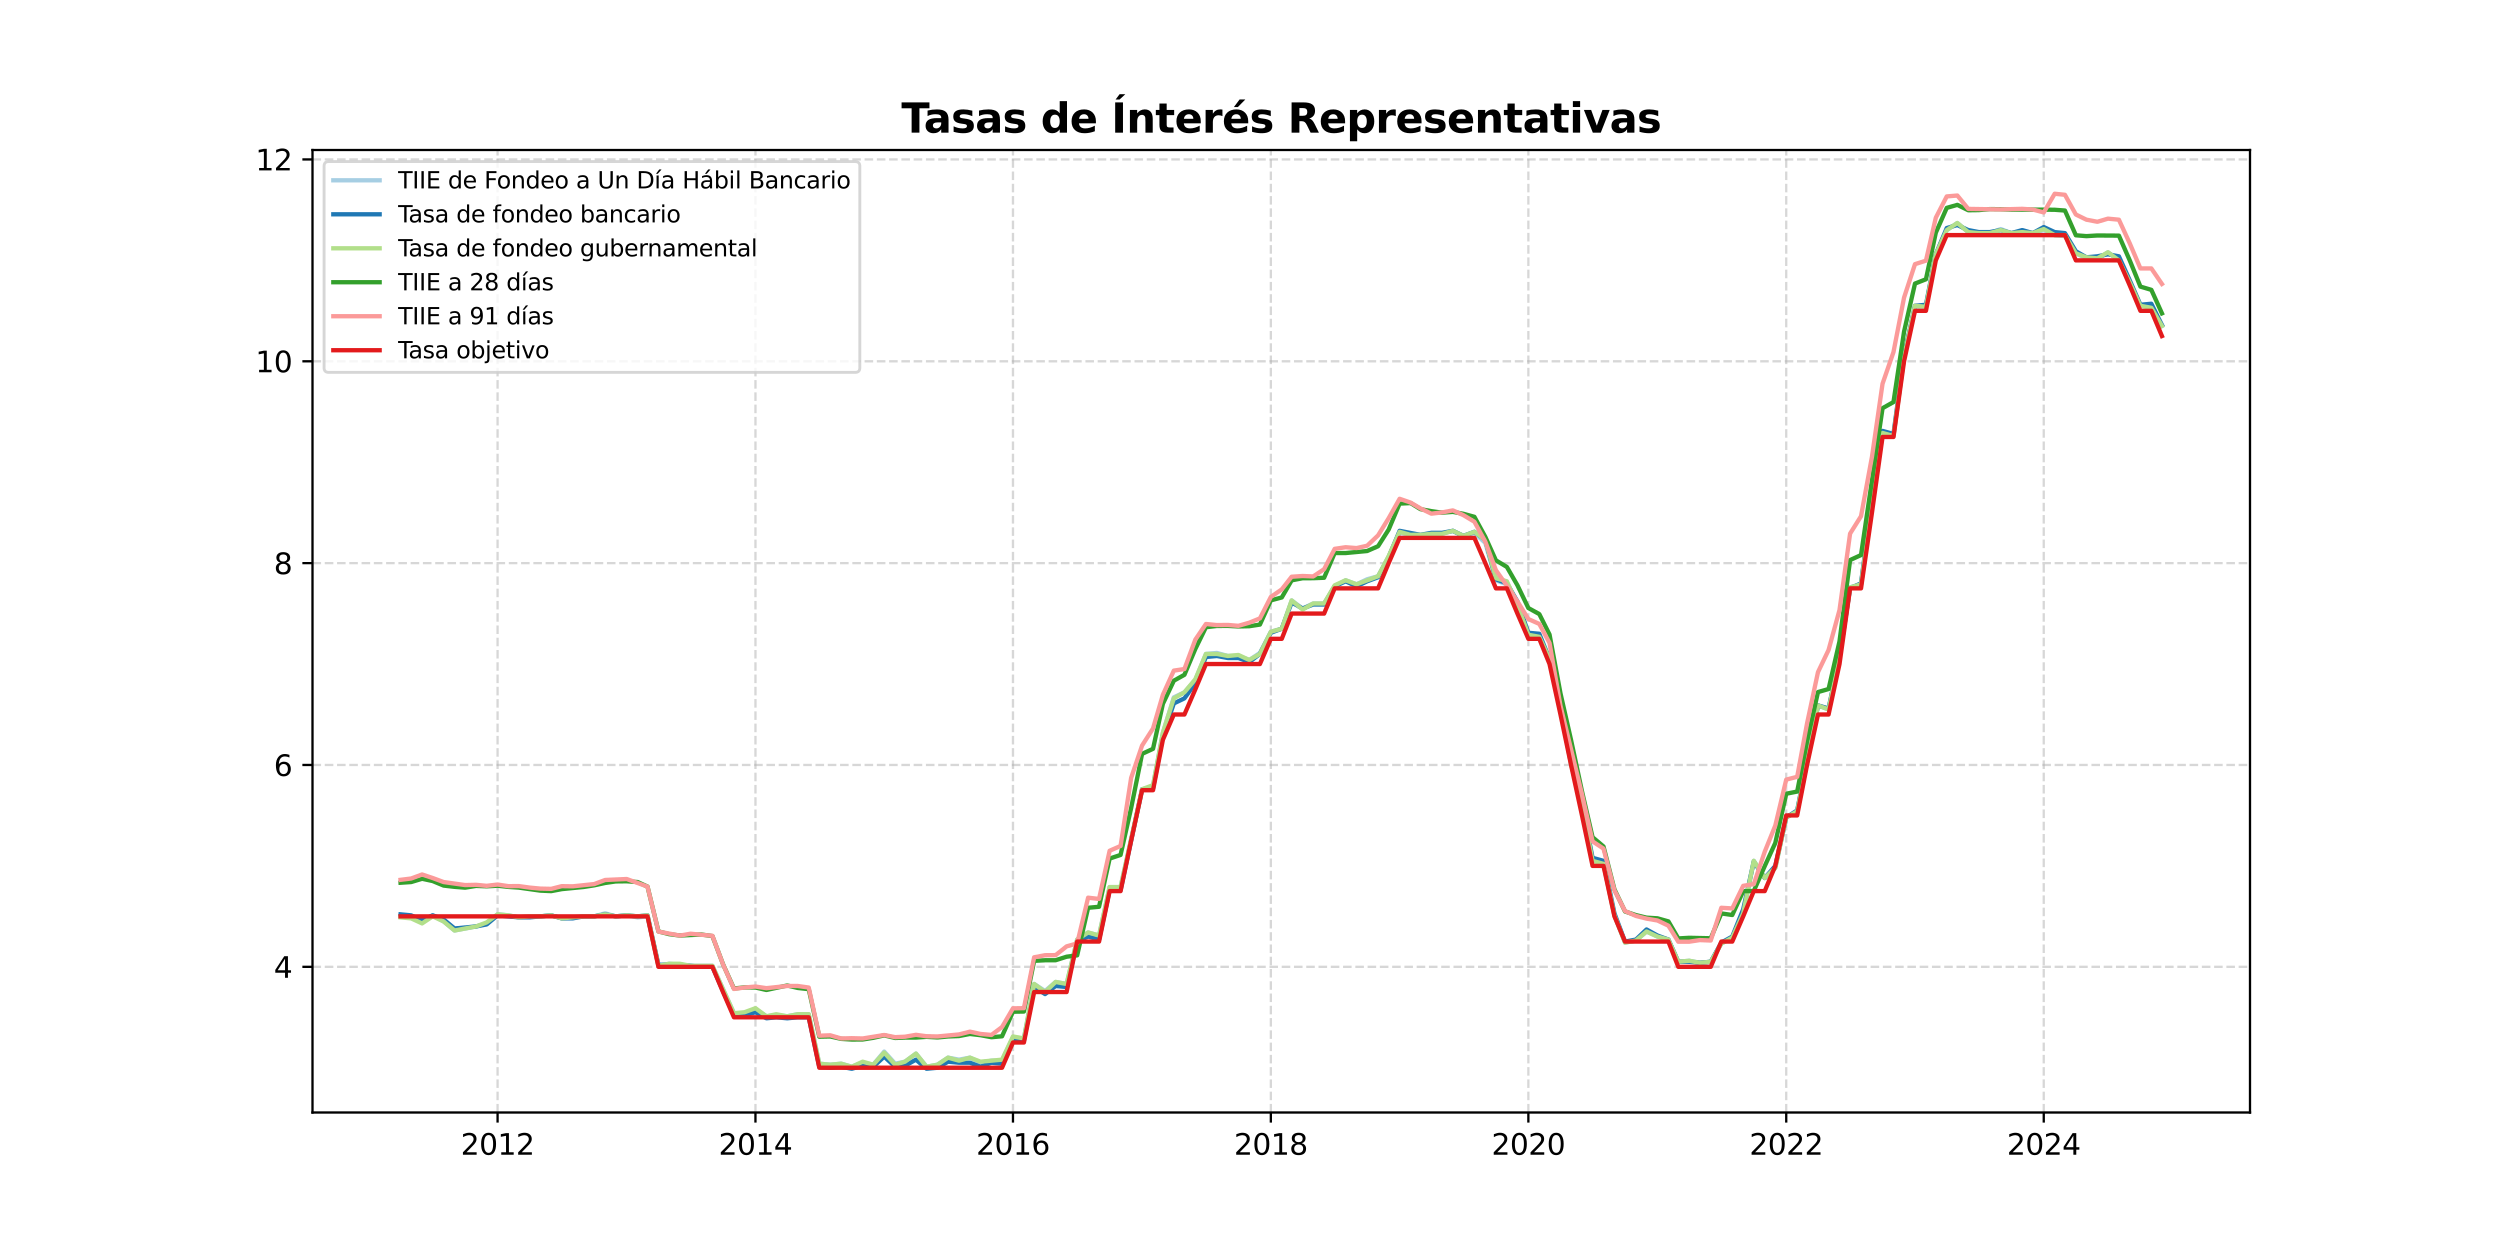 <?xml version="1.0" encoding="utf-8" standalone="no"?>
<!DOCTYPE svg PUBLIC "-//W3C//DTD SVG 1.1//EN"
  "http://www.w3.org/Graphics/SVG/1.1/DTD/svg11.dtd">
<svg xmlns:xlink="http://www.w3.org/1999/xlink" width="864pt" height="432pt" viewBox="0 0 864 432" xmlns="http://www.w3.org/2000/svg" version="1.1">
 <defs>
  <style type="text/css">*{stroke-linejoin: round; stroke-linecap: butt}</style>
 </defs>
 <g id="figure_1">
  <g id="patch_1">
   <path d="M 0 432 
L 864 432 
L 864 0 
L 0 0 
z
" style="fill: #ffffff"/>
  </g>
  <g id="axes_1">
   <g id="patch_2">
    <path d="M 108 384.48 
L 777.6 384.48 
L 777.6 51.84 
L 108 51.84 
z
" style="fill: #ffffff"/>
   </g>
   <g id="matplotlib.axis_1">
    <g id="xtick_1">
     <g id="line2d_1">
      <path d="M 171.963 384.48 
L 171.963 51.84 
" clip-path="url(#p0bc3d190ee)" style="fill: none; stroke-dasharray: 2.96,1.28; stroke-dashoffset: 0; stroke: #b0b0b0; stroke-opacity: 0.5; stroke-width: 0.8"/>
     </g>
     <g id="line2d_2">
      <defs>
       <path id="mf810279f98" d="M 0 0 
L 0 3.5 
" style="stroke: #000000; stroke-width: 0.8"/>
      </defs>
      <g>
       <use xlink:href="#mf810279f98" x="171.963" y="384.48" style="stroke: #000000; stroke-width: 0.8"/>
      </g>
     </g>
     <g id="text_1">
      <!-- 2012 -->
      <g transform="translate(159.238 399.078) scale(0.1 -0.1)">
       <defs>
        <path id="DejaVuSans-32" d="M 1228 531 
L 3431 531 
L 3431 0 
L 469 0 
L 469 531 
Q 828 903 1448 1529 
Q 2069 2156 2228 2338 
Q 2531 2678 2651 2914 
Q 2772 3150 2772 3378 
Q 2772 3750 2511 3984 
Q 2250 4219 1831 4219 
Q 1534 4219 1204 4116 
Q 875 4013 500 3803 
L 500 4441 
Q 881 4594 1212 4672 
Q 1544 4750 1819 4750 
Q 2544 4750 2975 4387 
Q 3406 4025 3406 3419 
Q 3406 3131 3298 2873 
Q 3191 2616 2906 2266 
Q 2828 2175 2409 1742 
Q 1991 1309 1228 531 
z
" transform="scale(0.016)"/>
        <path id="DejaVuSans-30" d="M 2034 4250 
Q 1547 4250 1301 3770 
Q 1056 3291 1056 2328 
Q 1056 1369 1301 889 
Q 1547 409 2034 409 
Q 2525 409 2770 889 
Q 3016 1369 3016 2328 
Q 3016 3291 2770 3770 
Q 2525 4250 2034 4250 
z
M 2034 4750 
Q 2819 4750 3233 4129 
Q 3647 3509 3647 2328 
Q 3647 1150 3233 529 
Q 2819 -91 2034 -91 
Q 1250 -91 836 529 
Q 422 1150 422 2328 
Q 422 3509 836 4129 
Q 1250 4750 2034 4750 
z
" transform="scale(0.016)"/>
        <path id="DejaVuSans-31" d="M 794 531 
L 1825 531 
L 1825 4091 
L 703 3866 
L 703 4441 
L 1819 4666 
L 2450 4666 
L 2450 531 
L 3481 531 
L 3481 0 
L 794 0 
L 794 531 
z
" transform="scale(0.016)"/>
       </defs>
       <use xlink:href="#DejaVuSans-32"/>
       <use xlink:href="#DejaVuSans-30" transform="translate(63.623 0)"/>
       <use xlink:href="#DejaVuSans-31" transform="translate(127.246 0)"/>
       <use xlink:href="#DejaVuSans-32" transform="translate(190.869 0)"/>
      </g>
     </g>
    </g>
    <g id="xtick_2">
     <g id="line2d_3">
      <path d="M 261.084 384.48 
L 261.084 51.84 
" clip-path="url(#p0bc3d190ee)" style="fill: none; stroke-dasharray: 2.96,1.28; stroke-dashoffset: 0; stroke: #b0b0b0; stroke-opacity: 0.5; stroke-width: 0.8"/>
     </g>
     <g id="line2d_4">
      <g>
       <use xlink:href="#mf810279f98" x="261.084" y="384.48" style="stroke: #000000; stroke-width: 0.8"/>
      </g>
     </g>
     <g id="text_2">
      <!-- 2014 -->
      <g transform="translate(248.359 399.078) scale(0.1 -0.1)">
       <defs>
        <path id="DejaVuSans-34" d="M 2419 4116 
L 825 1625 
L 2419 1625 
L 2419 4116 
z
M 2253 4666 
L 3047 4666 
L 3047 1625 
L 3713 1625 
L 3713 1100 
L 3047 1100 
L 3047 0 
L 2419 0 
L 2419 1100 
L 313 1100 
L 313 1709 
L 2253 4666 
z
" transform="scale(0.016)"/>
       </defs>
       <use xlink:href="#DejaVuSans-32"/>
       <use xlink:href="#DejaVuSans-30" transform="translate(63.623 0)"/>
       <use xlink:href="#DejaVuSans-31" transform="translate(127.246 0)"/>
       <use xlink:href="#DejaVuSans-34" transform="translate(190.869 0)"/>
      </g>
     </g>
    </g>
    <g id="xtick_3">
     <g id="line2d_5">
      <path d="M 350.083 384.48 
L 350.083 51.84 
" clip-path="url(#p0bc3d190ee)" style="fill: none; stroke-dasharray: 2.96,1.28; stroke-dashoffset: 0; stroke: #b0b0b0; stroke-opacity: 0.5; stroke-width: 0.8"/>
     </g>
     <g id="line2d_6">
      <g>
       <use xlink:href="#mf810279f98" x="350.083" y="384.48" style="stroke: #000000; stroke-width: 0.8"/>
      </g>
     </g>
     <g id="text_3">
      <!-- 2016 -->
      <g transform="translate(337.358 399.078) scale(0.1 -0.1)">
       <defs>
        <path id="DejaVuSans-36" d="M 2113 2584 
Q 1688 2584 1439 2293 
Q 1191 2003 1191 1497 
Q 1191 994 1439 701 
Q 1688 409 2113 409 
Q 2538 409 2786 701 
Q 3034 994 3034 1497 
Q 3034 2003 2786 2293 
Q 2538 2584 2113 2584 
z
M 3366 4563 
L 3366 3988 
Q 3128 4100 2886 4159 
Q 2644 4219 2406 4219 
Q 1781 4219 1451 3797 
Q 1122 3375 1075 2522 
Q 1259 2794 1537 2939 
Q 1816 3084 2150 3084 
Q 2853 3084 3261 2657 
Q 3669 2231 3669 1497 
Q 3669 778 3244 343 
Q 2819 -91 2113 -91 
Q 1303 -91 875 529 
Q 447 1150 447 2328 
Q 447 3434 972 4092 
Q 1497 4750 2381 4750 
Q 2619 4750 2861 4703 
Q 3103 4656 3366 4563 
z
" transform="scale(0.016)"/>
       </defs>
       <use xlink:href="#DejaVuSans-32"/>
       <use xlink:href="#DejaVuSans-30" transform="translate(63.623 0)"/>
       <use xlink:href="#DejaVuSans-31" transform="translate(127.246 0)"/>
       <use xlink:href="#DejaVuSans-36" transform="translate(190.869 0)"/>
      </g>
     </g>
    </g>
    <g id="xtick_4">
     <g id="line2d_7">
      <path d="M 439.203 384.48 
L 439.203 51.84 
" clip-path="url(#p0bc3d190ee)" style="fill: none; stroke-dasharray: 2.96,1.28; stroke-dashoffset: 0; stroke: #b0b0b0; stroke-opacity: 0.5; stroke-width: 0.8"/>
     </g>
     <g id="line2d_8">
      <g>
       <use xlink:href="#mf810279f98" x="439.203" y="384.48" style="stroke: #000000; stroke-width: 0.8"/>
      </g>
     </g>
     <g id="text_4">
      <!-- 2018 -->
      <g transform="translate(426.478 399.078) scale(0.1 -0.1)">
       <defs>
        <path id="DejaVuSans-38" d="M 2034 2216 
Q 1584 2216 1326 1975 
Q 1069 1734 1069 1313 
Q 1069 891 1326 650 
Q 1584 409 2034 409 
Q 2484 409 2743 651 
Q 3003 894 3003 1313 
Q 3003 1734 2745 1975 
Q 2488 2216 2034 2216 
z
M 1403 2484 
Q 997 2584 770 2862 
Q 544 3141 544 3541 
Q 544 4100 942 4425 
Q 1341 4750 2034 4750 
Q 2731 4750 3128 4425 
Q 3525 4100 3525 3541 
Q 3525 3141 3298 2862 
Q 3072 2584 2669 2484 
Q 3125 2378 3379 2068 
Q 3634 1759 3634 1313 
Q 3634 634 3220 271 
Q 2806 -91 2034 -91 
Q 1263 -91 848 271 
Q 434 634 434 1313 
Q 434 1759 690 2068 
Q 947 2378 1403 2484 
z
M 1172 3481 
Q 1172 3119 1398 2916 
Q 1625 2713 2034 2713 
Q 2441 2713 2670 2916 
Q 2900 3119 2900 3481 
Q 2900 3844 2670 4047 
Q 2441 4250 2034 4250 
Q 1625 4250 1398 4047 
Q 1172 3844 1172 3481 
z
" transform="scale(0.016)"/>
       </defs>
       <use xlink:href="#DejaVuSans-32"/>
       <use xlink:href="#DejaVuSans-30" transform="translate(63.623 0)"/>
       <use xlink:href="#DejaVuSans-31" transform="translate(127.246 0)"/>
       <use xlink:href="#DejaVuSans-38" transform="translate(190.869 0)"/>
      </g>
     </g>
    </g>
    <g id="xtick_5">
     <g id="line2d_9">
      <path d="M 528.202 384.48 
L 528.202 51.84 
" clip-path="url(#p0bc3d190ee)" style="fill: none; stroke-dasharray: 2.96,1.28; stroke-dashoffset: 0; stroke: #b0b0b0; stroke-opacity: 0.5; stroke-width: 0.8"/>
     </g>
     <g id="line2d_10">
      <g>
       <use xlink:href="#mf810279f98" x="528.202" y="384.48" style="stroke: #000000; stroke-width: 0.8"/>
      </g>
     </g>
     <g id="text_5">
      <!-- 2020 -->
      <g transform="translate(515.477 399.078) scale(0.1 -0.1)">
       <use xlink:href="#DejaVuSans-32"/>
       <use xlink:href="#DejaVuSans-30" transform="translate(63.623 0)"/>
       <use xlink:href="#DejaVuSans-32" transform="translate(127.246 0)"/>
       <use xlink:href="#DejaVuSans-30" transform="translate(190.869 0)"/>
      </g>
     </g>
    </g>
    <g id="xtick_6">
     <g id="line2d_11">
      <path d="M 617.323 384.48 
L 617.323 51.84 
" clip-path="url(#p0bc3d190ee)" style="fill: none; stroke-dasharray: 2.96,1.28; stroke-dashoffset: 0; stroke: #b0b0b0; stroke-opacity: 0.5; stroke-width: 0.8"/>
     </g>
     <g id="line2d_12">
      <g>
       <use xlink:href="#mf810279f98" x="617.323" y="384.48" style="stroke: #000000; stroke-width: 0.8"/>
      </g>
     </g>
     <g id="text_6">
      <!-- 2022 -->
      <g transform="translate(604.598 399.078) scale(0.1 -0.1)">
       <use xlink:href="#DejaVuSans-32"/>
       <use xlink:href="#DejaVuSans-30" transform="translate(63.623 0)"/>
       <use xlink:href="#DejaVuSans-32" transform="translate(127.246 0)"/>
       <use xlink:href="#DejaVuSans-32" transform="translate(190.869 0)"/>
      </g>
     </g>
    </g>
    <g id="xtick_7">
     <g id="line2d_13">
      <path d="M 706.322 384.48 
L 706.322 51.84 
" clip-path="url(#p0bc3d190ee)" style="fill: none; stroke-dasharray: 2.96,1.28; stroke-dashoffset: 0; stroke: #b0b0b0; stroke-opacity: 0.5; stroke-width: 0.8"/>
     </g>
     <g id="line2d_14">
      <g>
       <use xlink:href="#mf810279f98" x="706.322" y="384.48" style="stroke: #000000; stroke-width: 0.8"/>
      </g>
     </g>
     <g id="text_7">
      <!-- 2024 -->
      <g transform="translate(693.597 399.078) scale(0.1 -0.1)">
       <use xlink:href="#DejaVuSans-32"/>
       <use xlink:href="#DejaVuSans-30" transform="translate(63.623 0)"/>
       <use xlink:href="#DejaVuSans-32" transform="translate(127.246 0)"/>
       <use xlink:href="#DejaVuSans-34" transform="translate(190.869 0)"/>
      </g>
     </g>
    </g>
   </g>
   <g id="matplotlib.axis_2">
    <g id="ytick_1">
     <g id="line2d_15">
      <path d="M 108 334.132 
L 777.6 334.132 
" clip-path="url(#p0bc3d190ee)" style="fill: none; stroke-dasharray: 2.96,1.28; stroke-dashoffset: 0; stroke: #b0b0b0; stroke-opacity: 0.5; stroke-width: 0.8"/>
     </g>
     <g id="line2d_16">
      <defs>
       <path id="maa33022d3e" d="M 0 0 
L -3.5 0 
" style="stroke: #000000; stroke-width: 0.8"/>
      </defs>
      <g>
       <use xlink:href="#maa33022d3e" x="108" y="334.132" style="stroke: #000000; stroke-width: 0.8"/>
      </g>
     </g>
     <g id="text_8">
      <!-- 4 -->
      <g transform="translate(94.638 337.932) scale(0.1 -0.1)">
       <use xlink:href="#DejaVuSans-34"/>
      </g>
     </g>
    </g>
    <g id="ytick_2">
     <g id="line2d_17">
      <path d="M 108 264.375 
L 777.6 264.375 
" clip-path="url(#p0bc3d190ee)" style="fill: none; stroke-dasharray: 2.96,1.28; stroke-dashoffset: 0; stroke: #b0b0b0; stroke-opacity: 0.5; stroke-width: 0.8"/>
     </g>
     <g id="line2d_18">
      <g>
       <use xlink:href="#maa33022d3e" x="108" y="264.375" style="stroke: #000000; stroke-width: 0.8"/>
      </g>
     </g>
     <g id="text_9">
      <!-- 6 -->
      <g transform="translate(94.638 268.174) scale(0.1 -0.1)">
       <use xlink:href="#DejaVuSans-36"/>
      </g>
     </g>
    </g>
    <g id="ytick_3">
     <g id="line2d_19">
      <path d="M 108 194.617 
L 777.6 194.617 
" clip-path="url(#p0bc3d190ee)" style="fill: none; stroke-dasharray: 2.96,1.28; stroke-dashoffset: 0; stroke: #b0b0b0; stroke-opacity: 0.5; stroke-width: 0.8"/>
     </g>
     <g id="line2d_20">
      <g>
       <use xlink:href="#maa33022d3e" x="108" y="194.617" style="stroke: #000000; stroke-width: 0.8"/>
      </g>
     </g>
     <g id="text_10">
      <!-- 8 -->
      <g transform="translate(94.638 198.416) scale(0.1 -0.1)">
       <use xlink:href="#DejaVuSans-38"/>
      </g>
     </g>
    </g>
    <g id="ytick_4">
     <g id="line2d_21">
      <path d="M 108 124.859 
L 777.6 124.859 
" clip-path="url(#p0bc3d190ee)" style="fill: none; stroke-dasharray: 2.96,1.28; stroke-dashoffset: 0; stroke: #b0b0b0; stroke-opacity: 0.5; stroke-width: 0.8"/>
     </g>
     <g id="line2d_22">
      <g>
       <use xlink:href="#maa33022d3e" x="108" y="124.859" style="stroke: #000000; stroke-width: 0.8"/>
      </g>
     </g>
     <g id="text_11">
      <!-- 10 -->
      <g transform="translate(88.275 128.658) scale(0.1 -0.1)">
       <use xlink:href="#DejaVuSans-31"/>
       <use xlink:href="#DejaVuSans-30" transform="translate(63.623 0)"/>
      </g>
     </g>
    </g>
    <g id="ytick_5">
     <g id="line2d_23">
      <path d="M 108 55.101 
L 777.6 55.101 
" clip-path="url(#p0bc3d190ee)" style="fill: none; stroke-dasharray: 2.96,1.28; stroke-dashoffset: 0; stroke: #b0b0b0; stroke-opacity: 0.5; stroke-width: 0.8"/>
     </g>
     <g id="line2d_24">
      <g>
       <use xlink:href="#maa33022d3e" x="108" y="55.101" style="stroke: #000000; stroke-width: 0.8"/>
      </g>
     </g>
     <g id="text_12">
      <!-- 12 -->
      <g transform="translate(88.275 58.9) scale(0.1 -0.1)">
       <use xlink:href="#DejaVuSans-31"/>
       <use xlink:href="#DejaVuSans-32" transform="translate(63.623 0)"/>
      </g>
     </g>
    </g>
   </g>
   <g id="line2d_25">
    <path d="M 138.436 316.693 
L 142.094 316.693 
L 145.873 318.437 
L 149.531 316.344 
L 153.31 318.437 
L 157.09 321.576 
L 164.526 320.181 
L 168.184 319.134 
L 171.963 315.995 
L 175.743 316.344 
L 179.278 317.042 
L 183.058 316.693 
L 186.715 316.693 
L 190.495 316.344 
L 194.152 317.39 
L 201.711 316.693 
L 205.368 316.693 
L 209.148 315.647 
L 212.805 316.693 
L 216.585 316.344 
L 220.364 317.042 
L 223.778 316.693 
L 227.557 333.784 
L 231.215 333.086 
L 238.651 333.784 
L 246.21 333.784 
L 253.647 350.177 
L 257.305 350.177 
L 261.084 348.781 
L 264.863 351.223 
L 268.277 350.874 
L 272.056 351.223 
L 275.714 350.525 
L 279.493 350.525 
L 283.151 367.616 
L 286.93 367.965 
L 290.71 367.616 
L 294.367 368.662 
L 298.147 367.267 
L 301.804 367.965 
L 305.583 363.431 
L 309.363 367.616 
L 312.776 366.918 
L 316.556 364.128 
L 320.213 368.662 
L 323.993 367.965 
L 327.65 365.523 
L 331.43 366.221 
L 335.209 365.523 
L 338.866 367.267 
L 342.646 366.57 
L 346.303 366.57 
L 350.083 358.548 
L 353.862 358.896 
L 357.398 340.062 
L 361.177 342.503 
L 364.835 339.364 
L 368.614 340.062 
L 372.272 324.715 
L 376.051 322.273 
L 379.83 323.32 
L 383.488 306.578 
L 387.267 306.578 
L 394.704 273.094 
L 398.483 271.699 
L 401.897 253.213 
L 405.677 241.006 
L 409.334 239.262 
L 413.113 235.076 
L 416.771 226.008 
L 420.55 225.659 
L 424.33 226.705 
L 427.987 226.705 
L 431.767 228.1 
L 435.424 225.659 
L 439.203 218.334 
L 442.983 217.288 
L 446.397 207.522 
L 450.176 210.312 
L 453.833 208.568 
L 457.613 208.568 
L 461.27 202.639 
L 465.05 200.546 
L 468.829 201.941 
L 472.487 200.197 
L 476.266 199.151 
L 479.923 192.524 
L 483.703 184.153 
L 490.896 185.548 
L 494.675 184.851 
L 498.333 184.502 
L 502.112 183.456 
L 505.77 185.548 
L 509.549 184.153 
L 513.328 187.641 
L 516.986 200.546 
L 520.765 201.941 
L 524.423 208.917 
L 528.202 219.032 
L 531.982 220.427 
L 535.517 227.752 
L 539.297 244.494 
L 542.954 264.026 
L 546.734 278.326 
L 550.391 297.161 
L 554.17 298.556 
L 557.95 316.344 
L 561.607 325.761 
L 565.387 325.064 
L 569.044 321.925 
L 572.824 323.669 
L 576.603 324.715 
L 580.017 332.388 
L 583.796 332.04 
L 587.453 332.737 
L 591.233 332.388 
L 594.89 326.11 
L 598.67 324.017 
L 602.449 315.647 
L 606.107 297.509 
L 609.886 303.439 
L 613.544 299.951 
L 617.323 282.512 
L 621.102 280.419 
L 624.516 263.328 
L 628.295 243.796 
L 631.953 245.191 
L 635.732 227.054 
L 639.39 202.988 
L 643.169 201.941 
L 646.949 174.038 
L 650.606 149.623 
L 654.385 150.669 
L 658.043 123.115 
L 661.822 106.024 
L 665.602 106.024 
L 669.015 87.887 
L 672.795 79.516 
L 676.452 77.075 
L 680.232 80.214 
L 683.889 80.563 
L 687.669 80.563 
L 691.448 79.168 
L 695.105 80.563 
L 698.885 80.214 
L 702.542 80.563 
L 706.322 79.516 
L 710.101 81.26 
L 713.637 81.609 
L 717.416 87.539 
L 721.074 89.282 
L 724.853 89.631 
L 728.51 87.19 
L 732.29 89.98 
L 736.069 97.653 
L 739.727 105.676 
L 743.506 106.024 
L 747.164 112.651 
L 747.164 112.651 
" clip-path="url(#p0bc3d190ee)" style="fill: none; stroke: #a6cee3; stroke-width: 1.5; stroke-linecap: square"/>
   </g>
   <g id="line2d_26">
    <path d="M 138.436 315.995 
L 142.094 316.344 
L 145.873 318.088 
L 149.531 316.344 
L 153.31 317.739 
L 157.09 320.878 
L 164.526 320.181 
L 168.184 319.483 
L 171.963 316.344 
L 179.278 317.042 
L 183.058 317.042 
L 190.495 316.344 
L 194.152 317.39 
L 197.931 317.39 
L 201.711 316.693 
L 205.368 316.693 
L 209.148 315.995 
L 212.805 316.693 
L 216.585 316.344 
L 220.364 316.693 
L 223.778 316.344 
L 227.557 333.435 
L 234.994 333.435 
L 242.431 334.132 
L 246.21 334.132 
L 249.868 342.503 
L 253.647 350.874 
L 257.305 350.874 
L 261.084 349.828 
L 264.863 351.921 
L 268.277 351.572 
L 272.056 351.921 
L 275.714 351.572 
L 279.493 351.572 
L 283.151 368.662 
L 286.93 369.011 
L 290.71 368.662 
L 294.367 369.36 
L 298.147 368.314 
L 301.804 368.662 
L 305.583 365.175 
L 309.363 368.662 
L 312.776 368.314 
L 316.556 366.221 
L 320.213 369.36 
L 323.993 369.011 
L 327.65 366.918 
L 331.43 367.267 
L 335.209 367.267 
L 338.866 368.662 
L 342.646 367.267 
L 346.303 367.616 
L 350.083 359.245 
L 353.862 359.594 
L 357.398 341.108 
L 361.177 343.55 
L 364.835 340.759 
L 368.614 341.108 
L 372.272 325.413 
L 376.051 323.669 
L 379.83 324.715 
L 383.488 307.624 
L 387.267 307.624 
L 394.704 272.745 
L 398.483 272.397 
L 401.897 254.26 
L 405.677 243.098 
L 409.334 241.354 
L 413.113 236.123 
L 416.771 227.054 
L 420.55 226.705 
L 424.33 227.403 
L 427.987 227.403 
L 431.767 228.798 
L 435.424 226.008 
L 439.203 218.683 
L 442.983 217.288 
L 446.397 208.22 
L 450.176 210.312 
L 453.833 208.917 
L 457.613 208.917 
L 461.27 202.639 
L 465.05 200.895 
L 468.829 202.639 
L 472.487 200.895 
L 476.266 199.5 
L 479.923 192.524 
L 483.703 183.456 
L 490.896 184.851 
L 494.675 184.153 
L 498.333 184.153 
L 502.112 183.456 
L 505.77 185.199 
L 509.549 183.804 
L 513.328 186.595 
L 516.986 200.197 
L 520.765 201.593 
L 524.423 207.871 
L 528.202 218.683 
L 531.982 219.032 
L 535.517 227.752 
L 539.297 244.145 
L 542.954 262.979 
L 546.734 277.977 
L 550.391 296.463 
L 554.17 297.509 
L 557.95 315.647 
L 561.607 325.413 
L 565.387 324.715 
L 569.044 321.227 
L 572.824 323.32 
L 576.603 324.715 
L 580.017 332.388 
L 583.796 332.388 
L 587.453 332.737 
L 591.233 332.388 
L 594.89 325.761 
L 598.67 323.669 
L 602.449 314.251 
L 606.107 297.858 
L 609.886 303.439 
L 613.544 299.253 
L 617.323 282.512 
L 621.102 280.07 
L 628.295 243.796 
L 631.953 244.842 
L 635.732 227.054 
L 639.39 203.336 
L 643.169 201.593 
L 646.949 172.992 
L 650.606 148.925 
L 654.385 149.972 
L 658.043 122.766 
L 661.822 105.676 
L 665.602 105.327 
L 669.015 87.887 
L 672.795 78.819 
L 676.452 77.772 
L 680.232 79.516 
L 683.889 80.214 
L 687.669 80.214 
L 691.448 79.516 
L 695.105 80.563 
L 698.885 79.516 
L 702.542 80.563 
L 706.322 78.47 
L 710.101 80.214 
L 713.637 80.563 
L 717.416 86.841 
L 721.074 88.934 
L 724.853 88.585 
L 728.51 87.887 
L 732.29 88.585 
L 736.069 96.956 
L 739.727 105.327 
L 743.506 104.978 
L 747.164 112.303 
L 747.164 112.303 
" clip-path="url(#p0bc3d190ee)" style="fill: none; stroke: #1f78b4; stroke-width: 1.5; stroke-linecap: square"/>
   </g>
   <g id="line2d_27">
    <path d="M 138.436 317.042 
L 142.094 317.39 
L 145.873 319.134 
L 149.531 316.693 
L 153.31 318.437 
L 157.09 321.576 
L 164.526 320.181 
L 168.184 318.786 
L 171.963 315.995 
L 175.743 316.344 
L 179.278 317.042 
L 183.058 316.693 
L 186.715 316.693 
L 190.495 316.344 
L 194.152 317.39 
L 201.711 316.693 
L 205.368 316.693 
L 209.148 315.995 
L 212.805 316.693 
L 216.585 316.344 
L 220.364 316.693 
L 223.778 316.344 
L 227.557 333.784 
L 231.215 333.086 
L 234.994 333.086 
L 238.651 333.784 
L 246.21 333.784 
L 253.647 350.177 
L 257.305 349.828 
L 261.084 348.433 
L 264.863 351.223 
L 268.277 350.525 
L 272.056 351.223 
L 275.714 350.525 
L 279.493 350.525 
L 283.151 367.616 
L 286.93 367.965 
L 290.71 367.616 
L 294.367 368.662 
L 298.147 366.918 
L 301.804 367.965 
L 305.583 363.779 
L 309.363 367.965 
L 312.776 366.918 
L 316.556 364.128 
L 320.213 368.662 
L 323.993 367.965 
L 327.65 365.523 
L 331.43 366.57 
L 335.209 365.523 
L 338.866 366.918 
L 346.303 366.221 
L 350.083 358.199 
L 353.862 358.896 
L 357.398 340.062 
L 361.177 342.852 
L 364.835 339.364 
L 368.614 340.062 
L 372.272 324.715 
L 376.051 322.273 
L 379.83 323.32 
L 383.488 306.578 
L 387.267 306.578 
L 394.704 272.745 
L 398.483 271.35 
L 401.897 253.213 
L 405.677 241.354 
L 409.334 239.262 
L 413.113 234.727 
L 416.771 226.008 
L 420.55 226.008 
L 424.33 226.705 
L 427.987 226.357 
L 431.767 228.1 
L 435.424 226.008 
L 439.203 218.334 
L 442.983 217.288 
L 446.397 207.522 
L 450.176 210.661 
L 453.833 208.568 
L 457.613 208.568 
L 461.27 202.29 
L 465.05 200.546 
L 468.829 201.941 
L 476.266 199.151 
L 479.923 192.175 
L 483.703 183.804 
L 487.482 184.851 
L 490.896 184.851 
L 494.675 184.502 
L 498.333 184.502 
L 502.112 183.456 
L 505.77 185.199 
L 509.549 183.804 
L 513.328 186.595 
L 516.986 199.849 
L 520.765 200.895 
L 524.423 208.917 
L 528.202 219.381 
L 531.982 220.078 
L 535.517 227.752 
L 539.297 244.145 
L 542.954 264.026 
L 546.734 278.326 
L 550.391 297.509 
L 554.17 298.556 
L 557.95 316.344 
L 561.607 325.761 
L 565.387 325.064 
L 569.044 321.925 
L 572.824 323.669 
L 576.603 324.715 
L 580.017 332.388 
L 583.796 332.04 
L 587.453 332.737 
L 591.233 332.388 
L 594.89 326.11 
L 598.67 324.017 
L 602.449 315.647 
L 606.107 297.509 
L 609.886 303.439 
L 613.544 299.951 
L 617.323 282.512 
L 621.102 280.419 
L 624.516 263.328 
L 628.295 243.796 
L 631.953 245.191 
L 635.732 227.054 
L 639.39 202.988 
L 643.169 201.941 
L 646.949 174.387 
L 650.606 149.623 
L 654.385 150.669 
L 658.043 123.464 
L 661.822 105.676 
L 665.602 106.024 
L 669.015 87.887 
L 672.795 79.516 
L 676.452 77.075 
L 680.232 80.214 
L 683.889 80.563 
L 687.669 80.563 
L 691.448 79.516 
L 695.105 80.563 
L 698.885 80.214 
L 702.542 80.563 
L 706.322 79.168 
L 710.101 81.26 
L 713.637 81.26 
L 717.416 87.539 
L 721.074 88.934 
L 724.853 89.282 
L 728.51 87.19 
L 732.29 89.98 
L 736.069 97.653 
L 739.727 105.676 
L 743.506 106.373 
L 747.164 112.651 
L 747.164 112.651 
" clip-path="url(#p0bc3d190ee)" style="fill: none; stroke: #b2df8a; stroke-width: 1.5; stroke-linecap: square"/>
   </g>
   <g id="line2d_28">
    <path d="M 138.436 305.075 
L 142.094 304.834 
L 145.873 303.7 
L 149.531 304.485 
L 153.31 306.055 
L 157.09 306.491 
L 160.747 306.777 
L 164.526 306.166 
L 168.184 306.316 
L 171.963 306.107 
L 175.743 306.515 
L 179.278 306.752 
L 186.715 307.799 
L 190.495 307.973 
L 194.152 307.276 
L 201.711 306.536 
L 205.368 305.968 
L 209.148 305.148 
L 212.805 304.618 
L 216.585 304.572 
L 220.364 304.834 
L 223.778 306.404 
L 227.557 321.883 
L 231.215 322.842 
L 234.994 323.327 
L 242.431 322.971 
L 246.21 323.515 
L 249.868 333.208 
L 253.647 341.621 
L 257.305 341.248 
L 261.084 341.282 
L 264.863 342.137 
L 272.056 340.585 
L 275.714 341.439 
L 279.493 341.858 
L 283.151 358.286 
L 286.93 358.199 
L 290.71 359.036 
L 294.367 359.27 
L 298.147 359.245 
L 301.804 358.67 
L 305.583 357.833 
L 309.363 358.722 
L 312.776 358.593 
L 316.556 358.582 
L 320.213 358.331 
L 323.993 358.548 
L 327.65 358.199 
L 331.43 358.059 
L 335.209 357.327 
L 338.866 357.763 
L 342.646 358.46 
L 346.303 358.143 
L 350.083 349.653 
L 353.862 349.584 
L 357.398 332.061 
L 361.177 331.865 
L 364.835 331.848 
L 368.614 330.644 
L 372.272 330.163 
L 376.051 313.728 
L 379.83 313.379 
L 383.488 296.725 
L 387.267 295.466 
L 390.925 279.25 
L 394.704 260.538 
L 398.483 258.794 
L 401.897 243.245 
L 405.677 235.251 
L 409.334 233.21 
L 413.113 224.264 
L 416.771 216.765 
L 420.55 216.329 
L 424.33 216.311 
L 427.987 216.503 
L 431.767 216.416 
L 435.424 215.855 
L 439.203 207.484 
L 442.983 206.476 
L 446.397 200.567 
L 450.176 199.838 
L 453.833 199.821 
L 457.613 199.674 
L 461.27 191.115 
L 465.05 191.129 
L 472.487 190.431 
L 476.266 188.775 
L 479.923 183.009 
L 483.703 174.049 
L 487.482 173.864 
L 490.896 175.957 
L 494.675 176.654 
L 498.333 177.177 
L 502.112 176.905 
L 505.77 177.571 
L 509.549 178.611 
L 513.328 185.548 
L 516.986 193.658 
L 520.765 195.925 
L 524.423 202.276 
L 528.202 210.138 
L 531.982 212.227 
L 535.517 219.294 
L 539.297 239.611 
L 542.954 255.742 
L 546.734 273.46 
L 550.391 289.337 
L 554.17 292.539 
L 557.95 307.356 
L 561.607 315.001 
L 565.387 316.257 
L 569.044 317.139 
L 572.824 317.373 
L 576.603 318.437 
L 580.017 324.324 
L 583.796 324.105 
L 591.233 324.262 
L 594.89 315.681 
L 598.67 316.222 
L 602.449 308.008 
L 606.107 307.921 
L 609.886 299.341 
L 613.544 291.318 
L 617.323 274.315 
L 621.102 273.565 
L 624.516 256.119 
L 628.295 239.175 
L 631.953 238.128 
L 635.732 221.648 
L 639.39 193.56 
L 643.169 191.826 
L 650.606 141.078 
L 654.385 138.95 
L 658.043 114.622 
L 661.822 98.002 
L 665.602 96.52 
L 669.015 80.423 
L 672.795 71.843 
L 676.452 70.8 
L 680.232 72.659 
L 683.889 72.61 
L 687.669 72.262 
L 691.448 72.296 
L 695.105 72.443 
L 706.322 72.453 
L 710.101 72.499 
L 713.637 72.76 
L 717.416 81.313 
L 721.074 81.609 
L 724.853 81.382 
L 732.29 81.435 
L 736.069 90.06 
L 739.727 99.049 
L 743.506 100.172 
L 747.164 108.291 
L 747.164 108.291 
" clip-path="url(#p0bc3d190ee)" style="fill: none; stroke: #33a02c; stroke-width: 1.5; stroke-linecap: square"/>
   </g>
   <g id="line2d_29">
    <path d="M 138.436 304.067 
L 142.094 303.613 
L 145.873 302.218 
L 149.531 303.439 
L 153.31 304.834 
L 160.747 305.88 
L 164.526 305.793 
L 168.184 306.142 
L 171.963 305.696 
L 175.743 306.261 
L 179.278 306.229 
L 183.058 306.752 
L 186.715 307.101 
L 190.495 307.188 
L 194.152 306.257 
L 197.931 306.316 
L 205.368 305.532 
L 209.148 304.119 
L 216.585 303.788 
L 223.778 306.404 
L 227.557 321.97 
L 234.994 323.334 
L 238.651 322.692 
L 246.21 323.411 
L 249.868 333.26 
L 253.647 341.785 
L 257.305 341.282 
L 261.084 340.951 
L 264.863 341.509 
L 272.056 340.759 
L 275.714 340.759 
L 279.493 341.293 
L 283.151 357.937 
L 286.93 357.798 
L 290.71 358.896 
L 294.367 358.799 
L 298.147 358.896 
L 305.583 357.693 
L 309.363 358.443 
L 312.776 358.286 
L 316.556 357.634 
L 320.213 358.129 
L 323.993 358.199 
L 331.43 357.501 
L 335.209 356.542 
L 338.866 357.334 
L 342.646 357.676 
L 346.303 354.938 
L 350.083 348.481 
L 353.862 348.419 
L 357.398 330.84 
L 361.177 330.121 
L 364.835 330.09 
L 368.614 327.069 
L 372.272 326.04 
L 376.051 310.24 
L 379.83 310.676 
L 383.488 294.022 
L 387.267 292.368 
L 390.925 268.822 
L 394.704 257.66 
L 398.483 251.745 
L 401.897 240.113 
L 405.677 231.763 
L 409.334 231.219 
L 413.113 221.038 
L 416.771 215.652 
L 420.55 216.025 
L 424.33 215.98 
L 427.987 216.284 
L 431.767 215.195 
L 435.424 213.713 
L 439.203 206.301 
L 442.983 203.685 
L 446.397 199.318 
L 450.176 199.064 
L 453.833 199.214 
L 457.613 196.709 
L 461.27 189.681 
L 465.05 189.123 
L 468.829 189.416 
L 472.487 188.6 
L 476.266 185.025 
L 479.923 179.096 
L 483.703 172.381 
L 487.482 173.689 
L 490.896 175.702 
L 494.675 177.526 
L 498.333 177.09 
L 502.112 176.393 
L 505.77 178.049 
L 509.549 180.316 
L 513.328 187.205 
L 516.986 197.058 
L 520.765 202.412 
L 524.423 207.836 
L 528.202 213.94 
L 531.982 215.631 
L 535.517 222.202 
L 539.297 243.929 
L 546.734 274.472 
L 550.391 290.778 
L 554.17 293.282 
L 557.95 307.705 
L 561.607 314.862 
L 565.387 316.553 
L 569.044 317.478 
L 572.824 318.123 
L 576.603 319.919 
L 580.017 325.458 
L 583.796 325.447 
L 587.453 324.893 
L 591.233 325.046 
L 594.89 313.728 
L 598.67 313.955 
L 602.449 306.142 
L 606.107 305.567 
L 609.886 294.37 
L 613.544 285.302 
L 617.323 269.432 
L 621.102 268.473 
L 624.516 250.022 
L 628.295 232.286 
L 631.953 224.634 
L 635.732 210.835 
L 639.39 184.415 
L 643.169 178.398 
L 646.949 157.889 
L 650.606 132.62 
L 654.385 121.685 
L 658.043 102.85 
L 661.822 91.288 
L 665.602 90.085 
L 669.015 75.244 
L 672.795 67.884 
L 676.452 67.574 
L 680.232 72.192 
L 691.448 72.377 
L 698.885 72.174 
L 702.542 72.412 
L 706.322 73.413 
L 710.101 66.96 
L 713.637 67.319 
L 717.416 74.135 
L 721.074 75.927 
L 724.853 76.642 
L 728.51 75.568 
L 732.29 75.927 
L 736.069 84.169 
L 739.727 92.767 
L 743.506 92.767 
L 747.164 98.138 
L 747.164 98.138 
" clip-path="url(#p0bc3d190ee)" style="fill: none; stroke: #fb9a99; stroke-width: 1.5; stroke-linecap: square"/>
   </g>
   <g id="line2d_30">
    <path d="M 138.436 316.693 
L 223.778 316.693 
L 227.557 334.132 
L 246.21 334.132 
L 249.868 342.852 
L 253.647 351.572 
L 279.493 351.572 
L 283.151 369.011 
L 346.303 369.011 
L 350.083 360.291 
L 353.862 360.291 
L 357.398 342.852 
L 368.614 342.852 
L 372.272 325.413 
L 379.83 325.413 
L 383.488 307.973 
L 387.267 307.973 
L 390.925 290.534 
L 394.704 273.094 
L 398.483 273.094 
L 401.897 255.655 
L 405.677 246.935 
L 409.334 246.935 
L 413.113 238.215 
L 416.771 229.496 
L 435.424 229.496 
L 439.203 220.776 
L 442.983 220.776 
L 446.397 212.056 
L 457.613 212.056 
L 461.27 203.336 
L 476.266 203.336 
L 479.923 194.617 
L 483.703 185.897 
L 509.549 185.897 
L 513.328 194.617 
L 516.986 203.336 
L 520.765 203.336 
L 524.423 212.056 
L 528.202 220.776 
L 531.982 220.776 
L 535.517 229.496 
L 539.297 246.935 
L 542.954 264.375 
L 546.734 281.814 
L 550.391 299.253 
L 554.17 299.253 
L 557.95 316.693 
L 561.607 325.413 
L 576.603 325.413 
L 580.017 334.132 
L 591.233 334.132 
L 594.89 325.413 
L 598.67 325.413 
L 602.449 316.693 
L 606.107 307.973 
L 609.886 307.973 
L 613.544 299.253 
L 617.323 281.814 
L 621.102 281.814 
L 624.516 264.375 
L 628.295 246.935 
L 631.953 246.935 
L 635.732 229.496 
L 639.39 203.336 
L 643.169 203.336 
L 646.949 177.177 
L 650.606 151.018 
L 654.385 151.018 
L 658.043 124.859 
L 661.822 107.42 
L 665.602 107.42 
L 669.015 89.98 
L 672.795 81.26 
L 713.637 81.26 
L 717.416 89.98 
L 732.29 89.98 
L 736.069 98.7 
L 739.727 107.42 
L 743.506 107.42 
L 747.164 116.139 
L 747.164 116.139 
" clip-path="url(#p0bc3d190ee)" style="fill: none; stroke: #e31a1c; stroke-width: 1.5; stroke-linecap: square"/>
   </g>
   <g id="patch_3">
    <path d="M 108 384.48 
L 108 51.84 
" style="fill: none; stroke: #000000; stroke-width: 0.8; stroke-linejoin: miter; stroke-linecap: square"/>
   </g>
   <g id="patch_4">
    <path d="M 777.6 384.48 
L 777.6 51.84 
" style="fill: none; stroke: #000000; stroke-width: 0.8; stroke-linejoin: miter; stroke-linecap: square"/>
   </g>
   <g id="patch_5">
    <path d="M 108 384.48 
L 777.6 384.48 
" style="fill: none; stroke: #000000; stroke-width: 0.8; stroke-linejoin: miter; stroke-linecap: square"/>
   </g>
   <g id="patch_6">
    <path d="M 108 51.84 
L 777.6 51.84 
" style="fill: none; stroke: #000000; stroke-width: 0.8; stroke-linejoin: miter; stroke-linecap: square"/>
   </g>
   <g id="text_13">
    <!-- Tasas de Ínterés Representativas -->
    <g transform="translate(311.516 45.84) scale(0.14 -0.14)">
     <defs>
      <path id="DejaVuSans-Bold-54" d="M 31 4666 
L 4331 4666 
L 4331 3756 
L 2784 3756 
L 2784 0 
L 1581 0 
L 1581 3756 
L 31 3756 
L 31 4666 
z
" transform="scale(0.016)"/>
      <path id="DejaVuSans-Bold-61" d="M 2106 1575 
Q 1756 1575 1579 1456 
Q 1403 1338 1403 1106 
Q 1403 894 1545 773 
Q 1688 653 1941 653 
Q 2256 653 2472 879 
Q 2688 1106 2688 1447 
L 2688 1575 
L 2106 1575 
z
M 3816 1997 
L 3816 0 
L 2688 0 
L 2688 519 
Q 2463 200 2181 54 
Q 1900 -91 1497 -91 
Q 953 -91 614 226 
Q 275 544 275 1050 
Q 275 1666 698 1953 
Q 1122 2241 2028 2241 
L 2688 2241 
L 2688 2328 
Q 2688 2594 2478 2717 
Q 2269 2841 1825 2841 
Q 1466 2841 1156 2769 
Q 847 2697 581 2553 
L 581 3406 
Q 941 3494 1303 3539 
Q 1666 3584 2028 3584 
Q 2975 3584 3395 3211 
Q 3816 2838 3816 1997 
z
" transform="scale(0.016)"/>
      <path id="DejaVuSans-Bold-73" d="M 3272 3391 
L 3272 2541 
Q 2913 2691 2578 2766 
Q 2244 2841 1947 2841 
Q 1628 2841 1473 2761 
Q 1319 2681 1319 2516 
Q 1319 2381 1436 2309 
Q 1553 2238 1856 2203 
L 2053 2175 
Q 2913 2066 3209 1816 
Q 3506 1566 3506 1031 
Q 3506 472 3093 190 
Q 2681 -91 1863 -91 
Q 1516 -91 1145 -36 
Q 775 19 384 128 
L 384 978 
Q 719 816 1070 734 
Q 1422 653 1784 653 
Q 2113 653 2278 743 
Q 2444 834 2444 1013 
Q 2444 1163 2330 1236 
Q 2216 1309 1875 1350 
L 1678 1375 
Q 931 1469 631 1722 
Q 331 1975 331 2491 
Q 331 3047 712 3315 
Q 1094 3584 1881 3584 
Q 2191 3584 2531 3537 
Q 2872 3491 3272 3391 
z
" transform="scale(0.016)"/>
      <path id="DejaVuSans-Bold-20" transform="scale(0.016)"/>
      <path id="DejaVuSans-Bold-64" d="M 2919 2988 
L 2919 4863 
L 4044 4863 
L 4044 0 
L 2919 0 
L 2919 506 
Q 2688 197 2409 53 
Q 2131 -91 1766 -91 
Q 1119 -91 703 423 
Q 288 938 288 1747 
Q 288 2556 703 3070 
Q 1119 3584 1766 3584 
Q 2128 3584 2408 3439 
Q 2688 3294 2919 2988 
z
M 2181 722 
Q 2541 722 2730 984 
Q 2919 1247 2919 1747 
Q 2919 2247 2730 2509 
Q 2541 2772 2181 2772 
Q 1825 2772 1636 2509 
Q 1447 2247 1447 1747 
Q 1447 1247 1636 984 
Q 1825 722 2181 722 
z
" transform="scale(0.016)"/>
      <path id="DejaVuSans-Bold-65" d="M 4031 1759 
L 4031 1441 
L 1416 1441 
Q 1456 1047 1700 850 
Q 1944 653 2381 653 
Q 2734 653 3104 758 
Q 3475 863 3866 1075 
L 3866 213 
Q 3469 63 3072 -14 
Q 2675 -91 2278 -91 
Q 1328 -91 801 392 
Q 275 875 275 1747 
Q 275 2603 792 3093 
Q 1309 3584 2216 3584 
Q 3041 3584 3536 3087 
Q 4031 2591 4031 1759 
z
M 2881 2131 
Q 2881 2450 2695 2645 
Q 2509 2841 2209 2841 
Q 1884 2841 1681 2658 
Q 1478 2475 1428 2131 
L 2881 2131 
z
" transform="scale(0.016)"/>
      <path id="DejaVuSans-Bold-cd" d="M 588 4666 
L 1791 4666 
L 1791 0 
L 588 0 
L 588 4666 
z
M 1272 5935 
L 2156 5935 
L 1266 5110 
L 653 5110 
L 1272 5935 
z
" transform="scale(0.016)"/>
      <path id="DejaVuSans-Bold-6e" d="M 4056 2131 
L 4056 0 
L 2931 0 
L 2931 347 
L 2931 1631 
Q 2931 2084 2911 2256 
Q 2891 2428 2841 2509 
Q 2775 2619 2662 2680 
Q 2550 2741 2406 2741 
Q 2056 2741 1856 2470 
Q 1656 2200 1656 1722 
L 1656 0 
L 538 0 
L 538 3500 
L 1656 3500 
L 1656 2988 
Q 1909 3294 2193 3439 
Q 2478 3584 2822 3584 
Q 3428 3584 3742 3212 
Q 4056 2841 4056 2131 
z
" transform="scale(0.016)"/>
      <path id="DejaVuSans-Bold-74" d="M 1759 4494 
L 1759 3500 
L 2913 3500 
L 2913 2700 
L 1759 2700 
L 1759 1216 
Q 1759 972 1856 886 
Q 1953 800 2241 800 
L 2816 800 
L 2816 0 
L 1856 0 
Q 1194 0 917 276 
Q 641 553 641 1216 
L 641 2700 
L 84 2700 
L 84 3500 
L 641 3500 
L 641 4494 
L 1759 4494 
z
" transform="scale(0.016)"/>
      <path id="DejaVuSans-Bold-72" d="M 3138 2547 
Q 2991 2616 2845 2648 
Q 2700 2681 2553 2681 
Q 2122 2681 1889 2404 
Q 1656 2128 1656 1613 
L 1656 0 
L 538 0 
L 538 3500 
L 1656 3500 
L 1656 2925 
Q 1872 3269 2151 3426 
Q 2431 3584 2822 3584 
Q 2878 3584 2943 3579 
Q 3009 3575 3134 3559 
L 3138 2547 
z
" transform="scale(0.016)"/>
      <path id="DejaVuSans-Bold-e9" d="M 4031 1759 
L 4031 1441 
L 1416 1441 
Q 1456 1047 1700 850 
Q 1944 653 2381 653 
Q 2734 653 3104 758 
Q 3475 863 3866 1075 
L 3866 213 
Q 3469 63 3072 -14 
Q 2675 -91 2278 -91 
Q 1328 -91 801 392 
Q 275 875 275 1747 
Q 275 2603 792 3093 
Q 1309 3584 2216 3584 
Q 3041 3584 3536 3087 
Q 4031 2591 4031 1759 
z
M 2881 2131 
Q 2881 2450 2695 2645 
Q 2509 2841 2209 2841 
Q 1884 2841 1681 2658 
Q 1478 2475 1428 2131 
L 2881 2131 
z
M 2700 5119 
L 3584 5119 
L 2431 3944 
L 1819 3944 
L 2700 5119 
z
" transform="scale(0.016)"/>
      <path id="DejaVuSans-Bold-52" d="M 2297 2597 
Q 2675 2597 2839 2737 
Q 3003 2878 3003 3200 
Q 3003 3519 2839 3656 
Q 2675 3794 2297 3794 
L 1791 3794 
L 1791 2597 
L 2297 2597 
z
M 1791 1766 
L 1791 0 
L 588 0 
L 588 4666 
L 2425 4666 
Q 3347 4666 3776 4356 
Q 4206 4047 4206 3378 
Q 4206 2916 3982 2619 
Q 3759 2322 3309 2181 
Q 3556 2125 3751 1926 
Q 3947 1728 4147 1325 
L 4800 0 
L 3519 0 
L 2950 1159 
Q 2778 1509 2601 1637 
Q 2425 1766 2131 1766 
L 1791 1766 
z
" transform="scale(0.016)"/>
      <path id="DejaVuSans-Bold-70" d="M 1656 506 
L 1656 -1331 
L 538 -1331 
L 538 3500 
L 1656 3500 
L 1656 2988 
Q 1888 3294 2169 3439 
Q 2450 3584 2816 3584 
Q 3463 3584 3878 3070 
Q 4294 2556 4294 1747 
Q 4294 938 3878 423 
Q 3463 -91 2816 -91 
Q 2450 -91 2169 54 
Q 1888 200 1656 506 
z
M 2400 2772 
Q 2041 2772 1848 2508 
Q 1656 2244 1656 1747 
Q 1656 1250 1848 986 
Q 2041 722 2400 722 
Q 2759 722 2948 984 
Q 3138 1247 3138 1747 
Q 3138 2247 2948 2509 
Q 2759 2772 2400 2772 
z
" transform="scale(0.016)"/>
      <path id="DejaVuSans-Bold-69" d="M 538 3500 
L 1656 3500 
L 1656 0 
L 538 0 
L 538 3500 
z
M 538 4863 
L 1656 4863 
L 1656 3950 
L 538 3950 
L 538 4863 
z
" transform="scale(0.016)"/>
      <path id="DejaVuSans-Bold-76" d="M 97 3500 
L 1216 3500 
L 2088 1081 
L 2956 3500 
L 4078 3500 
L 2700 0 
L 1472 0 
L 97 3500 
z
" transform="scale(0.016)"/>
     </defs>
     <use xlink:href="#DejaVuSans-Bold-54"/>
     <use xlink:href="#DejaVuSans-Bold-61" transform="translate(55.338 0)"/>
     <use xlink:href="#DejaVuSans-Bold-73" transform="translate(122.818 0)"/>
     <use xlink:href="#DejaVuSans-Bold-61" transform="translate(182.34 0)"/>
     <use xlink:href="#DejaVuSans-Bold-73" transform="translate(249.82 0)"/>
     <use xlink:href="#DejaVuSans-Bold-20" transform="translate(309.342 0)"/>
     <use xlink:href="#DejaVuSans-Bold-64" transform="translate(344.156 0)"/>
     <use xlink:href="#DejaVuSans-Bold-65" transform="translate(415.738 0)"/>
     <use xlink:href="#DejaVuSans-Bold-20" transform="translate(483.561 0)"/>
     <use xlink:href="#DejaVuSans-Bold-cd" transform="translate(518.375 0)"/>
     <use xlink:href="#DejaVuSans-Bold-6e" transform="translate(555.582 0)"/>
     <use xlink:href="#DejaVuSans-Bold-74" transform="translate(626.773 0)"/>
     <use xlink:href="#DejaVuSans-Bold-65" transform="translate(674.576 0)"/>
     <use xlink:href="#DejaVuSans-Bold-72" transform="translate(742.398 0)"/>
     <use xlink:href="#DejaVuSans-Bold-e9" transform="translate(791.715 0)"/>
     <use xlink:href="#DejaVuSans-Bold-73" transform="translate(859.537 0)"/>
     <use xlink:href="#DejaVuSans-Bold-20" transform="translate(919.059 0)"/>
     <use xlink:href="#DejaVuSans-Bold-52" transform="translate(953.873 0)"/>
     <use xlink:href="#DejaVuSans-Bold-65" transform="translate(1030.875 0)"/>
     <use xlink:href="#DejaVuSans-Bold-70" transform="translate(1098.697 0)"/>
     <use xlink:href="#DejaVuSans-Bold-72" transform="translate(1170.279 0)"/>
     <use xlink:href="#DejaVuSans-Bold-65" transform="translate(1219.596 0)"/>
     <use xlink:href="#DejaVuSans-Bold-73" transform="translate(1287.418 0)"/>
     <use xlink:href="#DejaVuSans-Bold-65" transform="translate(1346.939 0)"/>
     <use xlink:href="#DejaVuSans-Bold-6e" transform="translate(1414.762 0)"/>
     <use xlink:href="#DejaVuSans-Bold-74" transform="translate(1485.953 0)"/>
     <use xlink:href="#DejaVuSans-Bold-61" transform="translate(1533.756 0)"/>
     <use xlink:href="#DejaVuSans-Bold-74" transform="translate(1601.236 0)"/>
     <use xlink:href="#DejaVuSans-Bold-69" transform="translate(1649.039 0)"/>
     <use xlink:href="#DejaVuSans-Bold-76" transform="translate(1683.316 0)"/>
     <use xlink:href="#DejaVuSans-Bold-61" transform="translate(1748.502 0)"/>
     <use xlink:href="#DejaVuSans-Bold-73" transform="translate(1815.982 0)"/>
    </g>
   </g>
   <g id="legend_1">
    <g id="patch_7">
     <path d="M 113.6 128.695 
L 295.556 128.695 
Q 297.156 128.695 297.156 127.095 
L 297.156 57.44 
Q 297.156 55.84 295.556 55.84 
L 113.6 55.84 
Q 112 55.84 112 57.44 
L 112 127.095 
Q 112 128.695 113.6 128.695 
z
" style="fill: #ffffff; opacity: 0.8; stroke: #cccccc; stroke-linejoin: miter"/>
    </g>
    <g id="line2d_31">
     <path d="M 115.2 62.319 
L 123.2 62.319 
L 131.2 62.319 
" style="fill: none; stroke: #a6cee3; stroke-width: 1.5; stroke-linecap: square"/>
    </g>
    <g id="text_14">
     <!-- TIIE de Fondeo a Un Día Hábil Bancario -->
     <g transform="translate(137.6 65.119) scale(0.08 -0.08)">
      <defs>
       <path id="DejaVuSans-54" d="M -19 4666 
L 3928 4666 
L 3928 4134 
L 2272 4134 
L 2272 0 
L 1638 0 
L 1638 4134 
L -19 4134 
L -19 4666 
z
" transform="scale(0.016)"/>
       <path id="DejaVuSans-49" d="M 628 4666 
L 1259 4666 
L 1259 0 
L 628 0 
L 628 4666 
z
" transform="scale(0.016)"/>
       <path id="DejaVuSans-45" d="M 628 4666 
L 3578 4666 
L 3578 4134 
L 1259 4134 
L 1259 2753 
L 3481 2753 
L 3481 2222 
L 1259 2222 
L 1259 531 
L 3634 531 
L 3634 0 
L 628 0 
L 628 4666 
z
" transform="scale(0.016)"/>
       <path id="DejaVuSans-20" transform="scale(0.016)"/>
       <path id="DejaVuSans-64" d="M 2906 2969 
L 2906 4863 
L 3481 4863 
L 3481 0 
L 2906 0 
L 2906 525 
Q 2725 213 2448 61 
Q 2172 -91 1784 -91 
Q 1150 -91 751 415 
Q 353 922 353 1747 
Q 353 2572 751 3078 
Q 1150 3584 1784 3584 
Q 2172 3584 2448 3432 
Q 2725 3281 2906 2969 
z
M 947 1747 
Q 947 1113 1208 752 
Q 1469 391 1925 391 
Q 2381 391 2643 752 
Q 2906 1113 2906 1747 
Q 2906 2381 2643 2742 
Q 2381 3103 1925 3103 
Q 1469 3103 1208 2742 
Q 947 2381 947 1747 
z
" transform="scale(0.016)"/>
       <path id="DejaVuSans-65" d="M 3597 1894 
L 3597 1613 
L 953 1613 
Q 991 1019 1311 708 
Q 1631 397 2203 397 
Q 2534 397 2845 478 
Q 3156 559 3463 722 
L 3463 178 
Q 3153 47 2828 -22 
Q 2503 -91 2169 -91 
Q 1331 -91 842 396 
Q 353 884 353 1716 
Q 353 2575 817 3079 
Q 1281 3584 2069 3584 
Q 2775 3584 3186 3129 
Q 3597 2675 3597 1894 
z
M 3022 2063 
Q 3016 2534 2758 2815 
Q 2500 3097 2075 3097 
Q 1594 3097 1305 2825 
Q 1016 2553 972 2059 
L 3022 2063 
z
" transform="scale(0.016)"/>
       <path id="DejaVuSans-46" d="M 628 4666 
L 3309 4666 
L 3309 4134 
L 1259 4134 
L 1259 2759 
L 3109 2759 
L 3109 2228 
L 1259 2228 
L 1259 0 
L 628 0 
L 628 4666 
z
" transform="scale(0.016)"/>
       <path id="DejaVuSans-6f" d="M 1959 3097 
Q 1497 3097 1228 2736 
Q 959 2375 959 1747 
Q 959 1119 1226 758 
Q 1494 397 1959 397 
Q 2419 397 2687 759 
Q 2956 1122 2956 1747 
Q 2956 2369 2687 2733 
Q 2419 3097 1959 3097 
z
M 1959 3584 
Q 2709 3584 3137 3096 
Q 3566 2609 3566 1747 
Q 3566 888 3137 398 
Q 2709 -91 1959 -91 
Q 1206 -91 779 398 
Q 353 888 353 1747 
Q 353 2609 779 3096 
Q 1206 3584 1959 3584 
z
" transform="scale(0.016)"/>
       <path id="DejaVuSans-6e" d="M 3513 2113 
L 3513 0 
L 2938 0 
L 2938 2094 
Q 2938 2591 2744 2837 
Q 2550 3084 2163 3084 
Q 1697 3084 1428 2787 
Q 1159 2491 1159 1978 
L 1159 0 
L 581 0 
L 581 3500 
L 1159 3500 
L 1159 2956 
Q 1366 3272 1645 3428 
Q 1925 3584 2291 3584 
Q 2894 3584 3203 3211 
Q 3513 2838 3513 2113 
z
" transform="scale(0.016)"/>
       <path id="DejaVuSans-61" d="M 2194 1759 
Q 1497 1759 1228 1600 
Q 959 1441 959 1056 
Q 959 750 1161 570 
Q 1363 391 1709 391 
Q 2188 391 2477 730 
Q 2766 1069 2766 1631 
L 2766 1759 
L 2194 1759 
z
M 3341 1997 
L 3341 0 
L 2766 0 
L 2766 531 
Q 2569 213 2275 61 
Q 1981 -91 1556 -91 
Q 1019 -91 701 211 
Q 384 513 384 1019 
Q 384 1609 779 1909 
Q 1175 2209 1959 2209 
L 2766 2209 
L 2766 2266 
Q 2766 2663 2505 2880 
Q 2244 3097 1772 3097 
Q 1472 3097 1187 3025 
Q 903 2953 641 2809 
L 641 3341 
Q 956 3463 1253 3523 
Q 1550 3584 1831 3584 
Q 2591 3584 2966 3190 
Q 3341 2797 3341 1997 
z
" transform="scale(0.016)"/>
       <path id="DejaVuSans-55" d="M 556 4666 
L 1191 4666 
L 1191 1831 
Q 1191 1081 1462 751 
Q 1734 422 2344 422 
Q 2950 422 3222 751 
Q 3494 1081 3494 1831 
L 3494 4666 
L 4128 4666 
L 4128 1753 
Q 4128 841 3676 375 
Q 3225 -91 2344 -91 
Q 1459 -91 1007 375 
Q 556 841 556 1753 
L 556 4666 
z
" transform="scale(0.016)"/>
       <path id="DejaVuSans-44" d="M 1259 4147 
L 1259 519 
L 2022 519 
Q 2988 519 3436 956 
Q 3884 1394 3884 2338 
Q 3884 3275 3436 3711 
Q 2988 4147 2022 4147 
L 1259 4147 
z
M 628 4666 
L 1925 4666 
Q 3281 4666 3915 4102 
Q 4550 3538 4550 2338 
Q 4550 1131 3912 565 
Q 3275 0 1925 0 
L 628 0 
L 628 4666 
z
" transform="scale(0.016)"/>
       <path id="DejaVuSans-ed" d="M 1325 5119 
L 1947 5119 
L 928 3944 
L 450 3944 
L 1325 5119 
z
M 603 3500 
L 1178 3500 
L 1178 0 
L 603 0 
L 603 3500 
z
M 891 3584 
L 891 3584 
z
" transform="scale(0.016)"/>
       <path id="DejaVuSans-48" d="M 628 4666 
L 1259 4666 
L 1259 2753 
L 3553 2753 
L 3553 4666 
L 4184 4666 
L 4184 0 
L 3553 0 
L 3553 2222 
L 1259 2222 
L 1259 0 
L 628 0 
L 628 4666 
z
" transform="scale(0.016)"/>
       <path id="DejaVuSans-e1" d="M 2194 1759 
Q 1497 1759 1228 1600 
Q 959 1441 959 1056 
Q 959 750 1161 570 
Q 1363 391 1709 391 
Q 2188 391 2477 730 
Q 2766 1069 2766 1631 
L 2766 1759 
L 2194 1759 
z
M 3341 1997 
L 3341 0 
L 2766 0 
L 2766 531 
Q 2569 213 2275 61 
Q 1981 -91 1556 -91 
Q 1019 -91 701 211 
Q 384 513 384 1019 
Q 384 1609 779 1909 
Q 1175 2209 1959 2209 
L 2766 2209 
L 2766 2266 
Q 2766 2663 2505 2880 
Q 2244 3097 1772 3097 
Q 1472 3097 1187 3025 
Q 903 2953 641 2809 
L 641 3341 
Q 956 3463 1253 3523 
Q 1550 3584 1831 3584 
Q 2591 3584 2966 3190 
Q 3341 2797 3341 1997 
z
M 2291 5119 
L 2913 5119 
L 1894 3944 
L 1416 3944 
L 2291 5119 
z
" transform="scale(0.016)"/>
       <path id="DejaVuSans-62" d="M 3116 1747 
Q 3116 2381 2855 2742 
Q 2594 3103 2138 3103 
Q 1681 3103 1420 2742 
Q 1159 2381 1159 1747 
Q 1159 1113 1420 752 
Q 1681 391 2138 391 
Q 2594 391 2855 752 
Q 3116 1113 3116 1747 
z
M 1159 2969 
Q 1341 3281 1617 3432 
Q 1894 3584 2278 3584 
Q 2916 3584 3314 3078 
Q 3713 2572 3713 1747 
Q 3713 922 3314 415 
Q 2916 -91 2278 -91 
Q 1894 -91 1617 61 
Q 1341 213 1159 525 
L 1159 0 
L 581 0 
L 581 4863 
L 1159 4863 
L 1159 2969 
z
" transform="scale(0.016)"/>
       <path id="DejaVuSans-69" d="M 603 3500 
L 1178 3500 
L 1178 0 
L 603 0 
L 603 3500 
z
M 603 4863 
L 1178 4863 
L 1178 4134 
L 603 4134 
L 603 4863 
z
" transform="scale(0.016)"/>
       <path id="DejaVuSans-6c" d="M 603 4863 
L 1178 4863 
L 1178 0 
L 603 0 
L 603 4863 
z
" transform="scale(0.016)"/>
       <path id="DejaVuSans-42" d="M 1259 2228 
L 1259 519 
L 2272 519 
Q 2781 519 3026 730 
Q 3272 941 3272 1375 
Q 3272 1813 3026 2020 
Q 2781 2228 2272 2228 
L 1259 2228 
z
M 1259 4147 
L 1259 2741 
L 2194 2741 
Q 2656 2741 2882 2914 
Q 3109 3088 3109 3444 
Q 3109 3797 2882 3972 
Q 2656 4147 2194 4147 
L 1259 4147 
z
M 628 4666 
L 2241 4666 
Q 2963 4666 3353 4366 
Q 3744 4066 3744 3513 
Q 3744 3084 3544 2831 
Q 3344 2578 2956 2516 
Q 3422 2416 3680 2098 
Q 3938 1781 3938 1306 
Q 3938 681 3513 340 
Q 3088 0 2303 0 
L 628 0 
L 628 4666 
z
" transform="scale(0.016)"/>
       <path id="DejaVuSans-63" d="M 3122 3366 
L 3122 2828 
Q 2878 2963 2633 3030 
Q 2388 3097 2138 3097 
Q 1578 3097 1268 2742 
Q 959 2388 959 1747 
Q 959 1106 1268 751 
Q 1578 397 2138 397 
Q 2388 397 2633 464 
Q 2878 531 3122 666 
L 3122 134 
Q 2881 22 2623 -34 
Q 2366 -91 2075 -91 
Q 1284 -91 818 406 
Q 353 903 353 1747 
Q 353 2603 823 3093 
Q 1294 3584 2113 3584 
Q 2378 3584 2631 3529 
Q 2884 3475 3122 3366 
z
" transform="scale(0.016)"/>
       <path id="DejaVuSans-72" d="M 2631 2963 
Q 2534 3019 2420 3045 
Q 2306 3072 2169 3072 
Q 1681 3072 1420 2755 
Q 1159 2438 1159 1844 
L 1159 0 
L 581 0 
L 581 3500 
L 1159 3500 
L 1159 2956 
Q 1341 3275 1631 3429 
Q 1922 3584 2338 3584 
Q 2397 3584 2469 3576 
Q 2541 3569 2628 3553 
L 2631 2963 
z
" transform="scale(0.016)"/>
      </defs>
      <use xlink:href="#DejaVuSans-54"/>
      <use xlink:href="#DejaVuSans-49" transform="translate(61.084 0)"/>
      <use xlink:href="#DejaVuSans-49" transform="translate(90.576 0)"/>
      <use xlink:href="#DejaVuSans-45" transform="translate(120.068 0)"/>
      <use xlink:href="#DejaVuSans-20" transform="translate(183.252 0)"/>
      <use xlink:href="#DejaVuSans-64" transform="translate(215.039 0)"/>
      <use xlink:href="#DejaVuSans-65" transform="translate(278.516 0)"/>
      <use xlink:href="#DejaVuSans-20" transform="translate(340.039 0)"/>
      <use xlink:href="#DejaVuSans-46" transform="translate(371.826 0)"/>
      <use xlink:href="#DejaVuSans-6f" transform="translate(425.721 0)"/>
      <use xlink:href="#DejaVuSans-6e" transform="translate(486.902 0)"/>
      <use xlink:href="#DejaVuSans-64" transform="translate(550.281 0)"/>
      <use xlink:href="#DejaVuSans-65" transform="translate(613.758 0)"/>
      <use xlink:href="#DejaVuSans-6f" transform="translate(675.281 0)"/>
      <use xlink:href="#DejaVuSans-20" transform="translate(736.463 0)"/>
      <use xlink:href="#DejaVuSans-61" transform="translate(768.25 0)"/>
      <use xlink:href="#DejaVuSans-20" transform="translate(829.529 0)"/>
      <use xlink:href="#DejaVuSans-55" transform="translate(861.316 0)"/>
      <use xlink:href="#DejaVuSans-6e" transform="translate(934.51 0)"/>
      <use xlink:href="#DejaVuSans-20" transform="translate(997.889 0)"/>
      <use xlink:href="#DejaVuSans-44" transform="translate(1029.676 0)"/>
      <use xlink:href="#DejaVuSans-ed" transform="translate(1106.678 0)"/>
      <use xlink:href="#DejaVuSans-61" transform="translate(1134.461 0)"/>
      <use xlink:href="#DejaVuSans-20" transform="translate(1195.74 0)"/>
      <use xlink:href="#DejaVuSans-48" transform="translate(1227.527 0)"/>
      <use xlink:href="#DejaVuSans-e1" transform="translate(1302.723 0)"/>
      <use xlink:href="#DejaVuSans-62" transform="translate(1364.002 0)"/>
      <use xlink:href="#DejaVuSans-69" transform="translate(1427.479 0)"/>
      <use xlink:href="#DejaVuSans-6c" transform="translate(1455.262 0)"/>
      <use xlink:href="#DejaVuSans-20" transform="translate(1483.045 0)"/>
      <use xlink:href="#DejaVuSans-42" transform="translate(1514.832 0)"/>
      <use xlink:href="#DejaVuSans-61" transform="translate(1583.436 0)"/>
      <use xlink:href="#DejaVuSans-6e" transform="translate(1644.715 0)"/>
      <use xlink:href="#DejaVuSans-63" transform="translate(1708.094 0)"/>
      <use xlink:href="#DejaVuSans-61" transform="translate(1763.074 0)"/>
      <use xlink:href="#DejaVuSans-72" transform="translate(1824.354 0)"/>
      <use xlink:href="#DejaVuSans-69" transform="translate(1865.467 0)"/>
      <use xlink:href="#DejaVuSans-6f" transform="translate(1893.25 0)"/>
     </g>
    </g>
    <g id="line2d_32">
     <path d="M 115.2 74.061 
L 123.2 74.061 
L 131.2 74.061 
" style="fill: none; stroke: #1f78b4; stroke-width: 1.5; stroke-linecap: square"/>
    </g>
    <g id="text_15">
     <!-- Tasa de fondeo bancario -->
     <g transform="translate(137.6 76.861) scale(0.08 -0.08)">
      <defs>
       <path id="DejaVuSans-73" d="M 2834 3397 
L 2834 2853 
Q 2591 2978 2328 3040 
Q 2066 3103 1784 3103 
Q 1356 3103 1142 2972 
Q 928 2841 928 2578 
Q 928 2378 1081 2264 
Q 1234 2150 1697 2047 
L 1894 2003 
Q 2506 1872 2764 1633 
Q 3022 1394 3022 966 
Q 3022 478 2636 193 
Q 2250 -91 1575 -91 
Q 1294 -91 989 -36 
Q 684 19 347 128 
L 347 722 
Q 666 556 975 473 
Q 1284 391 1588 391 
Q 1994 391 2212 530 
Q 2431 669 2431 922 
Q 2431 1156 2273 1281 
Q 2116 1406 1581 1522 
L 1381 1569 
Q 847 1681 609 1914 
Q 372 2147 372 2553 
Q 372 3047 722 3315 
Q 1072 3584 1716 3584 
Q 2034 3584 2315 3537 
Q 2597 3491 2834 3397 
z
" transform="scale(0.016)"/>
       <path id="DejaVuSans-66" d="M 2375 4863 
L 2375 4384 
L 1825 4384 
Q 1516 4384 1395 4259 
Q 1275 4134 1275 3809 
L 1275 3500 
L 2222 3500 
L 2222 3053 
L 1275 3053 
L 1275 0 
L 697 0 
L 697 3053 
L 147 3053 
L 147 3500 
L 697 3500 
L 697 3744 
Q 697 4328 969 4595 
Q 1241 4863 1831 4863 
L 2375 4863 
z
" transform="scale(0.016)"/>
      </defs>
      <use xlink:href="#DejaVuSans-54"/>
      <use xlink:href="#DejaVuSans-61" transform="translate(44.584 0)"/>
      <use xlink:href="#DejaVuSans-73" transform="translate(105.863 0)"/>
      <use xlink:href="#DejaVuSans-61" transform="translate(157.963 0)"/>
      <use xlink:href="#DejaVuSans-20" transform="translate(219.242 0)"/>
      <use xlink:href="#DejaVuSans-64" transform="translate(251.029 0)"/>
      <use xlink:href="#DejaVuSans-65" transform="translate(314.506 0)"/>
      <use xlink:href="#DejaVuSans-20" transform="translate(376.029 0)"/>
      <use xlink:href="#DejaVuSans-66" transform="translate(407.816 0)"/>
      <use xlink:href="#DejaVuSans-6f" transform="translate(443.021 0)"/>
      <use xlink:href="#DejaVuSans-6e" transform="translate(504.203 0)"/>
      <use xlink:href="#DejaVuSans-64" transform="translate(567.582 0)"/>
      <use xlink:href="#DejaVuSans-65" transform="translate(631.059 0)"/>
      <use xlink:href="#DejaVuSans-6f" transform="translate(692.582 0)"/>
      <use xlink:href="#DejaVuSans-20" transform="translate(753.764 0)"/>
      <use xlink:href="#DejaVuSans-62" transform="translate(785.551 0)"/>
      <use xlink:href="#DejaVuSans-61" transform="translate(849.027 0)"/>
      <use xlink:href="#DejaVuSans-6e" transform="translate(910.307 0)"/>
      <use xlink:href="#DejaVuSans-63" transform="translate(973.686 0)"/>
      <use xlink:href="#DejaVuSans-61" transform="translate(1028.666 0)"/>
      <use xlink:href="#DejaVuSans-72" transform="translate(1089.945 0)"/>
      <use xlink:href="#DejaVuSans-69" transform="translate(1131.059 0)"/>
      <use xlink:href="#DejaVuSans-6f" transform="translate(1158.842 0)"/>
     </g>
    </g>
    <g id="line2d_33">
     <path d="M 115.2 85.804 
L 123.2 85.804 
L 131.2 85.804 
" style="fill: none; stroke: #b2df8a; stroke-width: 1.5; stroke-linecap: square"/>
    </g>
    <g id="text_16">
     <!-- Tasa de fondeo gubernamental -->
     <g transform="translate(137.6 88.604) scale(0.08 -0.08)">
      <defs>
       <path id="DejaVuSans-67" d="M 2906 1791 
Q 2906 2416 2648 2759 
Q 2391 3103 1925 3103 
Q 1463 3103 1205 2759 
Q 947 2416 947 1791 
Q 947 1169 1205 825 
Q 1463 481 1925 481 
Q 2391 481 2648 825 
Q 2906 1169 2906 1791 
z
M 3481 434 
Q 3481 -459 3084 -895 
Q 2688 -1331 1869 -1331 
Q 1566 -1331 1297 -1286 
Q 1028 -1241 775 -1147 
L 775 -588 
Q 1028 -725 1275 -790 
Q 1522 -856 1778 -856 
Q 2344 -856 2625 -561 
Q 2906 -266 2906 331 
L 2906 616 
Q 2728 306 2450 153 
Q 2172 0 1784 0 
Q 1141 0 747 490 
Q 353 981 353 1791 
Q 353 2603 747 3093 
Q 1141 3584 1784 3584 
Q 2172 3584 2450 3431 
Q 2728 3278 2906 2969 
L 2906 3500 
L 3481 3500 
L 3481 434 
z
" transform="scale(0.016)"/>
       <path id="DejaVuSans-75" d="M 544 1381 
L 544 3500 
L 1119 3500 
L 1119 1403 
Q 1119 906 1312 657 
Q 1506 409 1894 409 
Q 2359 409 2629 706 
Q 2900 1003 2900 1516 
L 2900 3500 
L 3475 3500 
L 3475 0 
L 2900 0 
L 2900 538 
Q 2691 219 2414 64 
Q 2138 -91 1772 -91 
Q 1169 -91 856 284 
Q 544 659 544 1381 
z
M 1991 3584 
L 1991 3584 
z
" transform="scale(0.016)"/>
       <path id="DejaVuSans-6d" d="M 3328 2828 
Q 3544 3216 3844 3400 
Q 4144 3584 4550 3584 
Q 5097 3584 5394 3201 
Q 5691 2819 5691 2113 
L 5691 0 
L 5113 0 
L 5113 2094 
Q 5113 2597 4934 2840 
Q 4756 3084 4391 3084 
Q 3944 3084 3684 2787 
Q 3425 2491 3425 1978 
L 3425 0 
L 2847 0 
L 2847 2094 
Q 2847 2600 2669 2842 
Q 2491 3084 2119 3084 
Q 1678 3084 1418 2786 
Q 1159 2488 1159 1978 
L 1159 0 
L 581 0 
L 581 3500 
L 1159 3500 
L 1159 2956 
Q 1356 3278 1631 3431 
Q 1906 3584 2284 3584 
Q 2666 3584 2933 3390 
Q 3200 3197 3328 2828 
z
" transform="scale(0.016)"/>
       <path id="DejaVuSans-74" d="M 1172 4494 
L 1172 3500 
L 2356 3500 
L 2356 3053 
L 1172 3053 
L 1172 1153 
Q 1172 725 1289 603 
Q 1406 481 1766 481 
L 2356 481 
L 2356 0 
L 1766 0 
Q 1100 0 847 248 
Q 594 497 594 1153 
L 594 3053 
L 172 3053 
L 172 3500 
L 594 3500 
L 594 4494 
L 1172 4494 
z
" transform="scale(0.016)"/>
      </defs>
      <use xlink:href="#DejaVuSans-54"/>
      <use xlink:href="#DejaVuSans-61" transform="translate(44.584 0)"/>
      <use xlink:href="#DejaVuSans-73" transform="translate(105.863 0)"/>
      <use xlink:href="#DejaVuSans-61" transform="translate(157.963 0)"/>
      <use xlink:href="#DejaVuSans-20" transform="translate(219.242 0)"/>
      <use xlink:href="#DejaVuSans-64" transform="translate(251.029 0)"/>
      <use xlink:href="#DejaVuSans-65" transform="translate(314.506 0)"/>
      <use xlink:href="#DejaVuSans-20" transform="translate(376.029 0)"/>
      <use xlink:href="#DejaVuSans-66" transform="translate(407.816 0)"/>
      <use xlink:href="#DejaVuSans-6f" transform="translate(443.021 0)"/>
      <use xlink:href="#DejaVuSans-6e" transform="translate(504.203 0)"/>
      <use xlink:href="#DejaVuSans-64" transform="translate(567.582 0)"/>
      <use xlink:href="#DejaVuSans-65" transform="translate(631.059 0)"/>
      <use xlink:href="#DejaVuSans-6f" transform="translate(692.582 0)"/>
      <use xlink:href="#DejaVuSans-20" transform="translate(753.764 0)"/>
      <use xlink:href="#DejaVuSans-67" transform="translate(785.551 0)"/>
      <use xlink:href="#DejaVuSans-75" transform="translate(849.027 0)"/>
      <use xlink:href="#DejaVuSans-62" transform="translate(912.406 0)"/>
      <use xlink:href="#DejaVuSans-65" transform="translate(975.883 0)"/>
      <use xlink:href="#DejaVuSans-72" transform="translate(1037.406 0)"/>
      <use xlink:href="#DejaVuSans-6e" transform="translate(1076.77 0)"/>
      <use xlink:href="#DejaVuSans-61" transform="translate(1140.148 0)"/>
      <use xlink:href="#DejaVuSans-6d" transform="translate(1201.428 0)"/>
      <use xlink:href="#DejaVuSans-65" transform="translate(1298.84 0)"/>
      <use xlink:href="#DejaVuSans-6e" transform="translate(1360.363 0)"/>
      <use xlink:href="#DejaVuSans-74" transform="translate(1423.742 0)"/>
      <use xlink:href="#DejaVuSans-61" transform="translate(1462.951 0)"/>
      <use xlink:href="#DejaVuSans-6c" transform="translate(1524.23 0)"/>
     </g>
    </g>
    <g id="line2d_34">
     <path d="M 115.2 97.546 
L 123.2 97.546 
L 131.2 97.546 
" style="fill: none; stroke: #33a02c; stroke-width: 1.5; stroke-linecap: square"/>
    </g>
    <g id="text_17">
     <!-- TIIE a 28 días -->
     <g transform="translate(137.6 100.346) scale(0.08 -0.08)">
      <use xlink:href="#DejaVuSans-54"/>
      <use xlink:href="#DejaVuSans-49" transform="translate(61.084 0)"/>
      <use xlink:href="#DejaVuSans-49" transform="translate(90.576 0)"/>
      <use xlink:href="#DejaVuSans-45" transform="translate(120.068 0)"/>
      <use xlink:href="#DejaVuSans-20" transform="translate(183.252 0)"/>
      <use xlink:href="#DejaVuSans-61" transform="translate(215.039 0)"/>
      <use xlink:href="#DejaVuSans-20" transform="translate(276.318 0)"/>
      <use xlink:href="#DejaVuSans-32" transform="translate(308.105 0)"/>
      <use xlink:href="#DejaVuSans-38" transform="translate(371.729 0)"/>
      <use xlink:href="#DejaVuSans-20" transform="translate(435.352 0)"/>
      <use xlink:href="#DejaVuSans-64" transform="translate(467.139 0)"/>
      <use xlink:href="#DejaVuSans-ed" transform="translate(530.615 0)"/>
      <use xlink:href="#DejaVuSans-61" transform="translate(558.398 0)"/>
      <use xlink:href="#DejaVuSans-73" transform="translate(619.678 0)"/>
     </g>
    </g>
    <g id="line2d_35">
     <path d="M 115.2 109.289 
L 123.2 109.289 
L 131.2 109.289 
" style="fill: none; stroke: #fb9a99; stroke-width: 1.5; stroke-linecap: square"/>
    </g>
    <g id="text_18">
     <!-- TIIE a 91 días -->
     <g transform="translate(137.6 112.089) scale(0.08 -0.08)">
      <defs>
       <path id="DejaVuSans-39" d="M 703 97 
L 703 672 
Q 941 559 1184 500 
Q 1428 441 1663 441 
Q 2288 441 2617 861 
Q 2947 1281 2994 2138 
Q 2813 1869 2534 1725 
Q 2256 1581 1919 1581 
Q 1219 1581 811 2004 
Q 403 2428 403 3163 
Q 403 3881 828 4315 
Q 1253 4750 1959 4750 
Q 2769 4750 3195 4129 
Q 3622 3509 3622 2328 
Q 3622 1225 3098 567 
Q 2575 -91 1691 -91 
Q 1453 -91 1209 -44 
Q 966 3 703 97 
z
M 1959 2075 
Q 2384 2075 2632 2365 
Q 2881 2656 2881 3163 
Q 2881 3666 2632 3958 
Q 2384 4250 1959 4250 
Q 1534 4250 1286 3958 
Q 1038 3666 1038 3163 
Q 1038 2656 1286 2365 
Q 1534 2075 1959 2075 
z
" transform="scale(0.016)"/>
      </defs>
      <use xlink:href="#DejaVuSans-54"/>
      <use xlink:href="#DejaVuSans-49" transform="translate(61.084 0)"/>
      <use xlink:href="#DejaVuSans-49" transform="translate(90.576 0)"/>
      <use xlink:href="#DejaVuSans-45" transform="translate(120.068 0)"/>
      <use xlink:href="#DejaVuSans-20" transform="translate(183.252 0)"/>
      <use xlink:href="#DejaVuSans-61" transform="translate(215.039 0)"/>
      <use xlink:href="#DejaVuSans-20" transform="translate(276.318 0)"/>
      <use xlink:href="#DejaVuSans-39" transform="translate(308.105 0)"/>
      <use xlink:href="#DejaVuSans-31" transform="translate(371.729 0)"/>
      <use xlink:href="#DejaVuSans-20" transform="translate(435.352 0)"/>
      <use xlink:href="#DejaVuSans-64" transform="translate(467.139 0)"/>
      <use xlink:href="#DejaVuSans-ed" transform="translate(530.615 0)"/>
      <use xlink:href="#DejaVuSans-61" transform="translate(558.398 0)"/>
      <use xlink:href="#DejaVuSans-73" transform="translate(619.678 0)"/>
     </g>
    </g>
    <g id="line2d_36">
     <path d="M 115.2 121.031 
L 123.2 121.031 
L 131.2 121.031 
" style="fill: none; stroke: #e31a1c; stroke-width: 1.5; stroke-linecap: square"/>
    </g>
    <g id="text_19">
     <!-- Tasa objetivo -->
     <g transform="translate(137.6 123.831) scale(0.08 -0.08)">
      <defs>
       <path id="DejaVuSans-6a" d="M 603 3500 
L 1178 3500 
L 1178 -63 
Q 1178 -731 923 -1031 
Q 669 -1331 103 -1331 
L -116 -1331 
L -116 -844 
L 38 -844 
Q 366 -844 484 -692 
Q 603 -541 603 -63 
L 603 3500 
z
M 603 4863 
L 1178 4863 
L 1178 4134 
L 603 4134 
L 603 4863 
z
" transform="scale(0.016)"/>
       <path id="DejaVuSans-76" d="M 191 3500 
L 800 3500 
L 1894 563 
L 2988 3500 
L 3597 3500 
L 2284 0 
L 1503 0 
L 191 3500 
z
" transform="scale(0.016)"/>
      </defs>
      <use xlink:href="#DejaVuSans-54"/>
      <use xlink:href="#DejaVuSans-61" transform="translate(44.584 0)"/>
      <use xlink:href="#DejaVuSans-73" transform="translate(105.863 0)"/>
      <use xlink:href="#DejaVuSans-61" transform="translate(157.963 0)"/>
      <use xlink:href="#DejaVuSans-20" transform="translate(219.242 0)"/>
      <use xlink:href="#DejaVuSans-6f" transform="translate(251.029 0)"/>
      <use xlink:href="#DejaVuSans-62" transform="translate(312.211 0)"/>
      <use xlink:href="#DejaVuSans-6a" transform="translate(375.688 0)"/>
      <use xlink:href="#DejaVuSans-65" transform="translate(403.471 0)"/>
      <use xlink:href="#DejaVuSans-74" transform="translate(464.994 0)"/>
      <use xlink:href="#DejaVuSans-69" transform="translate(504.203 0)"/>
      <use xlink:href="#DejaVuSans-76" transform="translate(531.986 0)"/>
      <use xlink:href="#DejaVuSans-6f" transform="translate(591.166 0)"/>
     </g>
    </g>
   </g>
  </g>
 </g>
 <defs>
  <clipPath id="p0bc3d190ee">
   <rect x="108" y="51.84" width="669.6" height="332.64"/>
  </clipPath>
 </defs>
</svg>
